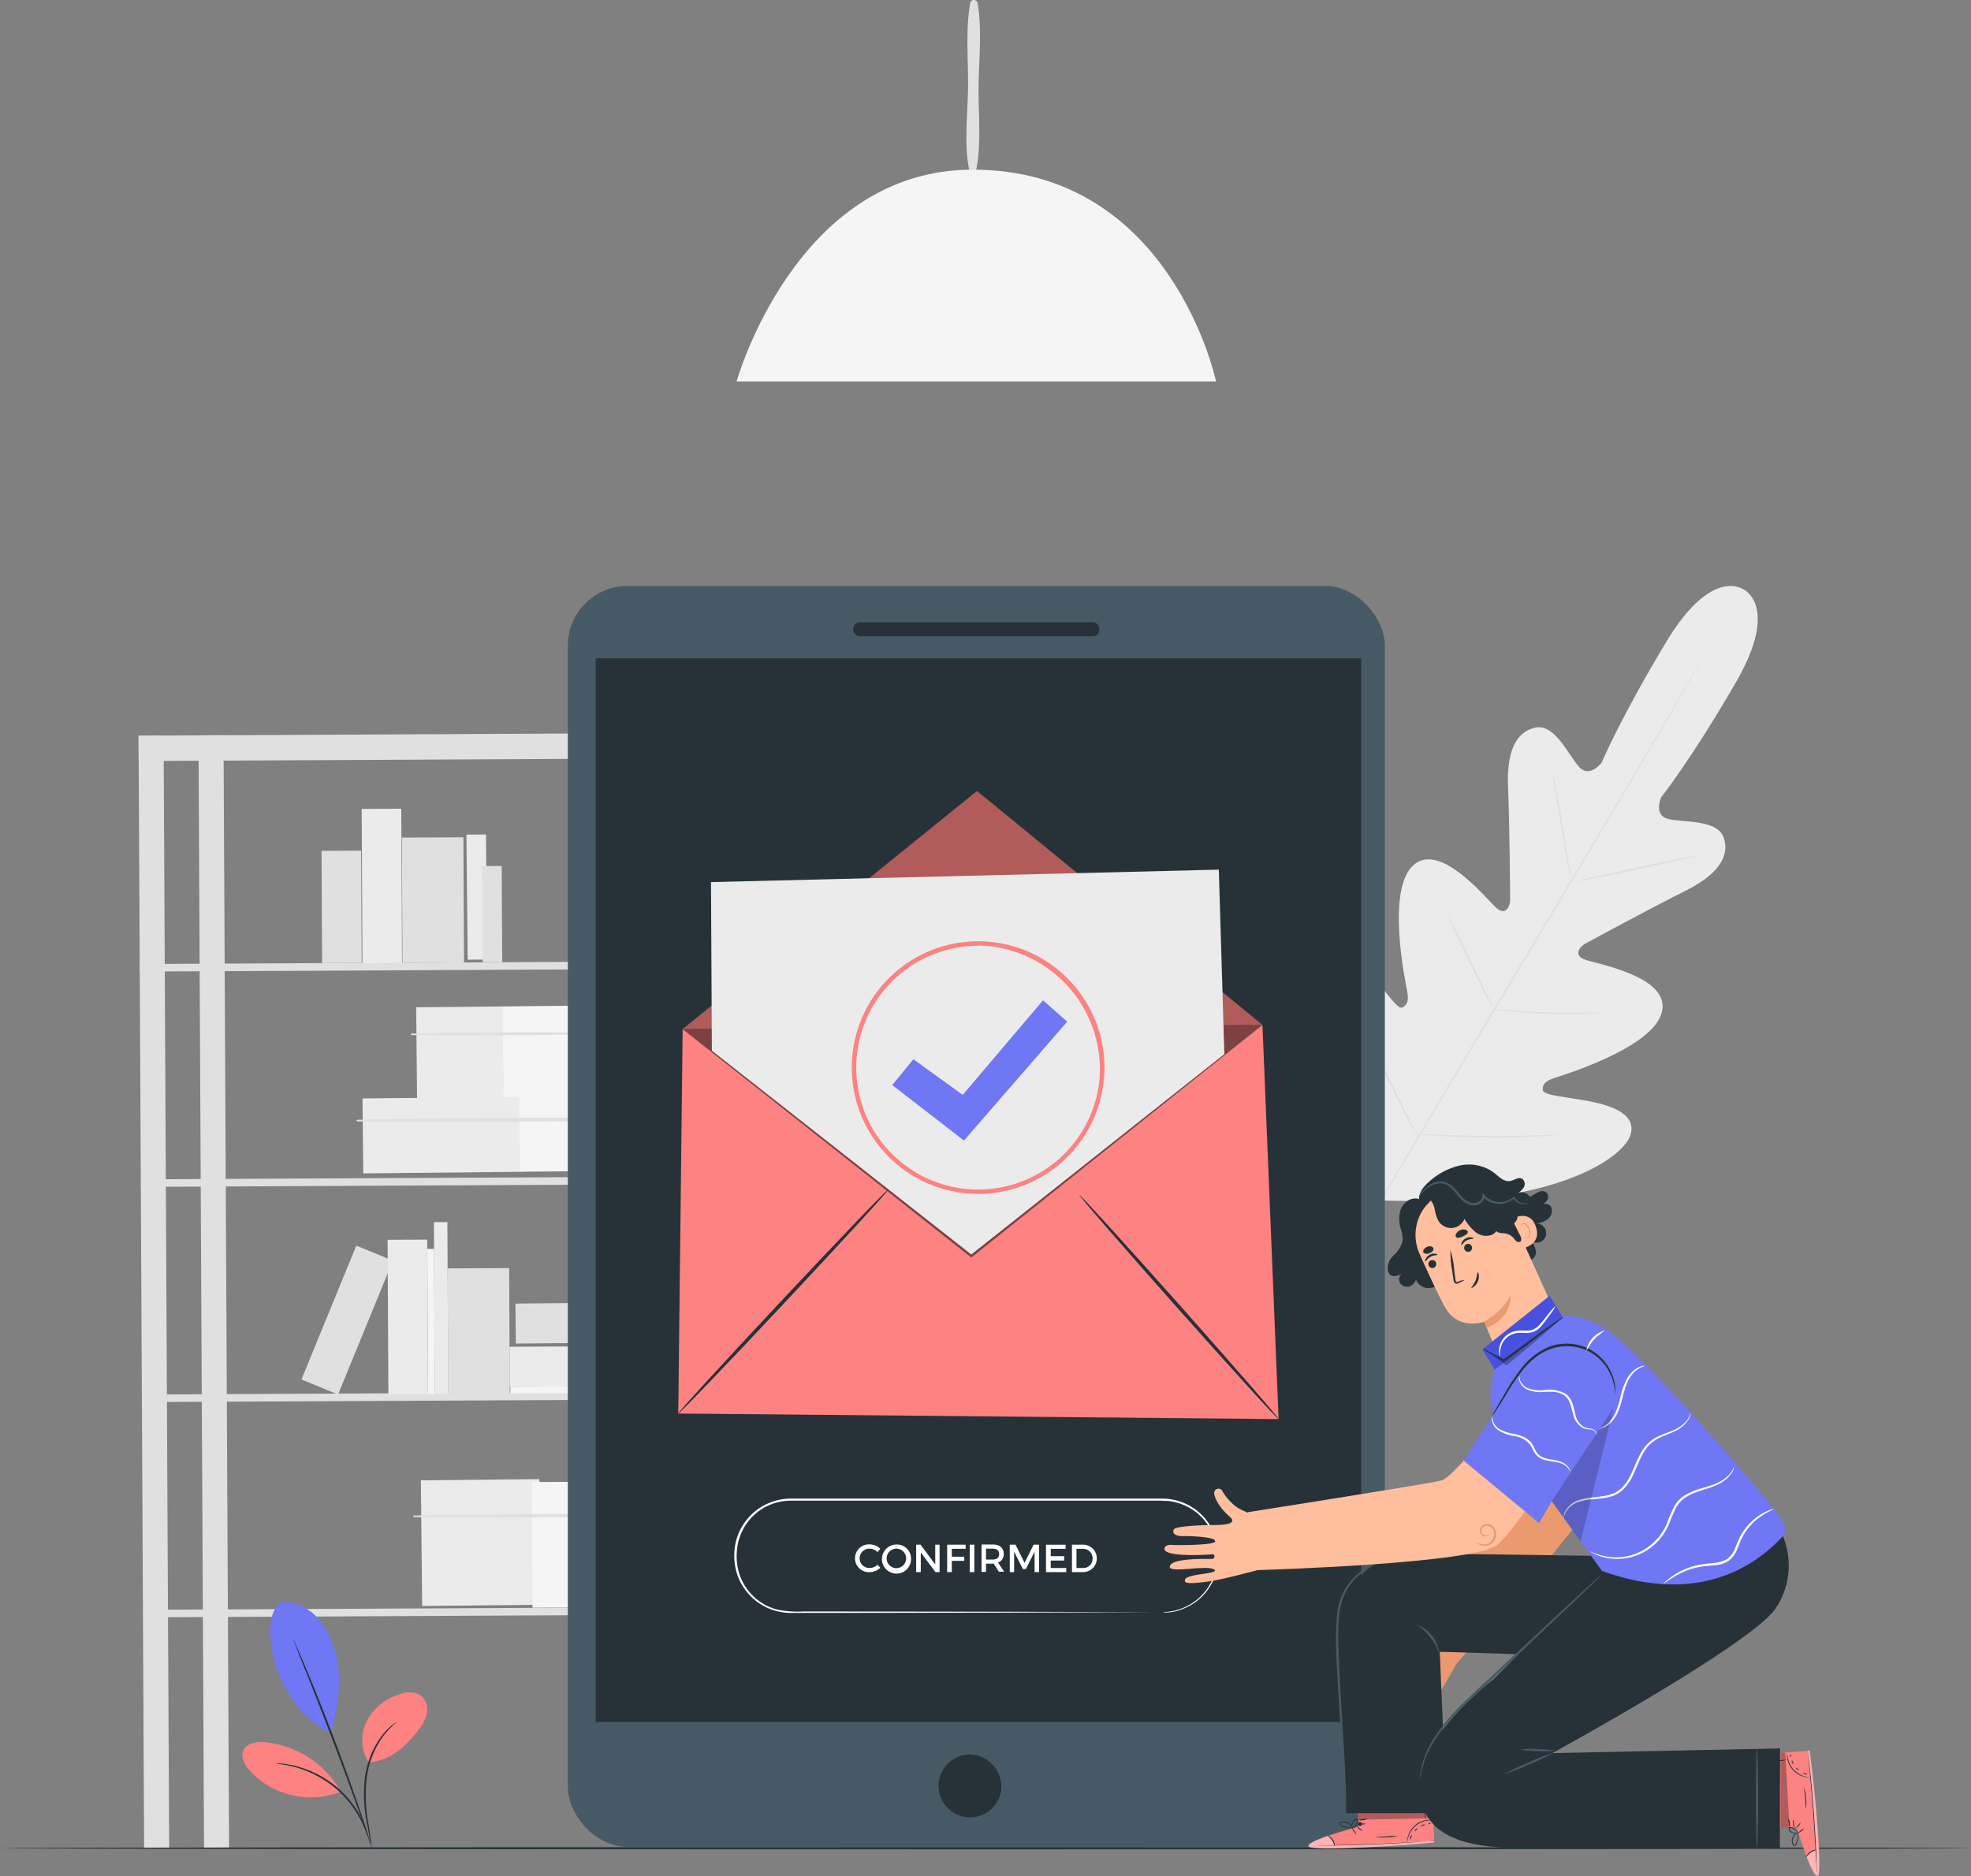 <svg xmlns="http://www.w3.org/2000/svg" width="382" height="363.671" viewBox="0 0 382 363.671">
  <rect x="0" y="0" width="382" height="363.671" fill="#808080" stroke="none"/>
  <g id="email_confirmation" data-name="email confirmation" transform="translate(-25.77 -3.809)">
    <g id="freepik--background-complete--inject-1" transform="translate(52.624 3.809)">
      <path id="Path_8351" data-name="Path 8351" d="M410.692,139.129s-6.118-4.7-15.038,10.127-12.523,23.409-12.523,23.409-2.3,3.072-4.354.844-4.658-8.439-8.5-7.637c-3.975.844-5.57,5.063-5.283,11.536s.405,20.574.405,21.856-.844,3.038-2.532,1.688-10.835-13.139-16.186-8.439-1.612,22.515-1.232,24.473-.068,2.743-1.013,3.156-3.654-3.857-6.405-7.114-6.515-6.557-9.375-3.586-4.641,16.034,6.312,38.177l5.747,9.941,11.527.177c24.7-1.114,35.257-8.962,36.481-12.9s-3.485-5.637-7.671-6.473-9.224-1.156-9.325-2.186.388-1.789,2.287-2.405,19.3-5.907,20.827-12.886-13.266-9.283-15.19-10.127-.785-2.413.312-3.013,13.561-7.342,19.342-10.2,8.734-6.312,7.544-10.194c-1.139-3.747-7.814-3.038-10.785-3.755s-1.392-4.219-1.392-4.219,5.831-7.325,14.481-22.278,1.384-18.084,1.384-18.084" transform="translate(-99.572 -24.825)" fill="#ebebeb"/>
      <path id="Path_8352" data-name="Path 8352" d="M403.569,155s-.051.11-.16.321l-.523.928c-.464.844-1.148,2.017-2.017,3.553-1.755,3.08-4.329,7.527-7.527,13-6.4,10.97-15.359,26.025-25.316,42.633s-18.954,31.654-25.4,42.574l-7.595,12.954-2.076,3.511-.548.911c-.127.211-.194.3-.194.3s.051-.11.16-.321.3-.532.515-.928l2.025-3.553c1.755-3.08,4.329-7.527,7.527-13,6.4-10.97,15.359-26.025,25.316-42.633s18.954-31.654,25.4-42.574l7.595-12.945,2.076-3.519.549-.911A.972.972,0,0,1,403.569,155Z" transform="translate(-100.465 -27.413)" fill="#e0e0e0"/>
      <path id="Path_8353" data-name="Path 8353" d="M382.28,181.33a3.377,3.377,0,0,1,.236.793c.127.523.3,1.274.489,2.211.388,1.865.844,4.456,1.325,7.333s.844,5.392,1.173,7.35c.143.886.27,1.629.363,2.228a4.447,4.447,0,0,1,.11.844,3.588,3.588,0,0,1-.245-.793c-.127-.515-.3-1.274-.481-2.211-.371-1.865-.8-4.464-1.274-7.342s-.895-5.384-1.215-7.342c-.152-.844-.278-1.62-.38-2.219A4,4,0,0,1,382.28,181.33Z" transform="translate(-108.282 -31.524)" fill="#e0e0e0"/>
      <path id="Path_8354" data-name="Path 8354" d="M387.88,205.3c0-.093,5.291-1.3,11.814-2.684s11.9-2.439,11.924-2.346-5.283,1.3-11.814,2.692S387.905,205.4,387.88,205.3Z" transform="translate(-109.156 -34.479)" fill="#e0e0e0"/>
      <path id="Path_8355" data-name="Path 8355" d="M368.41,235.635a3.579,3.579,0,0,1,.844,0l2.3.169c1.941.143,4.624.329,7.595.422s5.654.1,7.595.084h2.3a3.282,3.282,0,0,1,.844,0,3.67,3.67,0,0,1-.844.1c-.548,0-1.333.093-2.3.127-1.949.084-4.641.127-7.595,0s-5.662-.321-7.595-.523c-.97-.11-1.755-.2-2.3-.287A3.308,3.308,0,0,1,368.41,235.635Z" transform="translate(-106.116 -39.998)" fill="#e0e0e0"/>
      <path id="Path_8356" data-name="Path 8356" d="M358.38,214.23a3.007,3.007,0,0,1,.405.675c.262.515.591,1.139.979,1.89.844,1.6,1.907,3.831,3.106,6.3s2.262,4.709,3.013,6.346c.346.759.641,1.409.844,1.941a2.937,2.937,0,0,1,.279.734,3,3,0,0,1-.405-.675c-.262-.515-.591-1.148-.979-1.89-.844-1.6-1.907-3.831-3.105-6.3s-2.262-4.717-3.013-6.346l-.844-1.941a3.634,3.634,0,0,1-.278-.734Z" transform="translate(-104.551 -36.66)" fill="#e0e0e0"/>
      <path id="Path_8357" data-name="Path 8357" d="M337.89,238a6.38,6.38,0,0,1,.506.844l1.266,2.422c1.047,2.051,2.481,4.895,4.042,8.042s2.962,6.017,3.958,8.093l1.156,2.473a4.6,4.6,0,0,1,.38.928,7.73,7.73,0,0,1-.506-.844l-1.258-2.422c-1.055-2.051-2.489-4.895-4.051-8.042s-2.954-6.008-3.949-8.093l-1.165-2.473a4.4,4.4,0,0,1-.38-.928Z" transform="translate(-101.352 -40.371)" fill="#e0e0e0"/>
      <path id="Path_8358" data-name="Path 8358" d="M351.16,264.305a5.8,5.8,0,0,1,1.072,0l2.92.118c2.464.093,5.907.2,9.637.228s7.173-.042,9.637-.11l2.928-.076a6.642,6.642,0,0,1,1.072,0,6.277,6.277,0,0,1-1.072.127c-.684.059-1.688.127-2.92.186-2.464.127-5.907.236-9.646.211s-7.181-.177-9.646-.338c-1.241-.076-2.236-.152-2.92-.219a5.646,5.646,0,0,1-1.063-.126Z" transform="translate(-103.423 -44.474)" fill="#e0e0e0"/>
      <rect id="Rectangle_2118" data-name="Rectangle 2118" width="4.852" height="215.629" transform="matrix(1, -0.005, 0.005, 1, 0.002, 142.611)" fill="#e0e0e0"/>
      <rect id="Rectangle_2119" data-name="Rectangle 2119" width="4.852" height="215.629" transform="matrix(1, -0.005, 0.005, 1, 11.613, 142.548)" fill="#e0e0e0"/>
      <rect id="Rectangle_2120" data-name="Rectangle 2120" width="4.852" height="215.629" transform="matrix(1, -0.005, 0.005, 1, 113.111, 141.999)" fill="#e0e0e0"/>
      <rect id="Rectangle_2121" data-name="Rectangle 2121" width="4.852" height="215.629" transform="matrix(1, -0.005, 0.005, 1, 124.731, 141.936)" fill="#e0e0e0"/>
      <rect id="Rectangle_2122" data-name="Rectangle 2122" width="129.578" height="4.92" transform="matrix(1, -0.005, 0.005, 1, 0, 142.605)" fill="#e0e0e0"/>
      <rect id="Rectangle_2123" data-name="Rectangle 2123" width="129.578" height="1.468" transform="matrix(1, -0.005, 0.005, 1, 0.239, 186.874)" fill="#e0e0e0"/>
      <rect id="Rectangle_2124" data-name="Rectangle 2124" width="129.578" height="1.468" transform="matrix(1, -0.005, 0.005, 1, 0.465, 228.611)" fill="#e0e0e0"/>
      <rect id="Rectangle_2125" data-name="Rectangle 2125" width="129.578" height="1.468" transform="matrix(1, -0.005, 0.005, 1, 0.691, 270.33)" fill="#e0e0e0"/>
      <rect id="Rectangle_2126" data-name="Rectangle 2126" width="129.578" height="1.468" transform="matrix(1, -0.005, 0.005, 1, 0.917, 312.059)" fill="#e0e0e0"/>
      <rect id="Rectangle_2127" data-name="Rectangle 2127" width="22.954" height="24.354" transform="translate(54.718 286.963) rotate(-0.573)" fill="#ebebeb"/>
      <rect id="Rectangle_2128" data-name="Rectangle 2128" width="22.954" height="24.354" transform="matrix(1, -0.005, 0.005, 1, 76.235, 287.297)" fill="#f5f5f5"/>
      <path id="Path_8359" data-name="Path 8359" d="M120.852,352.2c15.249.152,30.549,0,45.8-.219a.177.177,0,1,0,0-.354c-15.249-.076-30.549-.042-45.8.27a.152.152,0,1,0,0,.3Z" transform="translate(-67.444 -58.104)" fill="#e0e0e0"/>
      <rect id="Rectangle_2129" data-name="Rectangle 2129" width="16.81" height="17.831" transform="translate(53.802 195.264) rotate(-0.573)" fill="#ebebeb"/>
      <rect id="Rectangle_2130" data-name="Rectangle 2130" width="16.81" height="17.831" transform="translate(70.535 195.096) rotate(-0.573)" fill="#f5f5f5"/>
      <path id="Path_8360" data-name="Path 8360" d="M120.262,241.491q16.759.135,33.544-.152a.186.186,0,0,0,0-.363c-11.165-.059-22.371,0-33.544.211a.152.152,0,0,0,0,.3Z" transform="translate(-67.352 -40.832)" fill="#e0e0e0"/>
      <rect id="Rectangle_2131" data-name="Rectangle 2131" width="30.549" height="14.532" transform="translate(43.404 212.93) rotate(-0.573)" fill="#ebebeb"/>
      <rect id="Rectangle_2132" data-name="Rectangle 2132" width="30.549" height="14.532" transform="translate(73.799 212.617) rotate(-0.573)" fill="#f5f5f5"/>
      <path id="Path_8361" data-name="Path 8361" d="M107.832,261.278c20.253.228,40.658,0,60.945-.3a.186.186,0,0,0,0-.363c-20.3-.1-40.658-.093-60.945.354a.152.152,0,1,0,0,.3Z" transform="translate(-65.412 -43.894)" fill="#e0e0e0"/>
      <rect id="Rectangle_2133" data-name="Rectangle 2133" width="7.671" height="29.916" transform="matrix(1, -0.005, 0.005, 1, 43.243, 156.81)" fill="#ebebeb"/>
      <rect id="Rectangle_2134" data-name="Rectangle 2134" width="7.671" height="21.755" transform="matrix(1, -0.005, 0.005, 1, 35.464, 164.936)" fill="#e0e0e0"/>
      <rect id="Rectangle_2135" data-name="Rectangle 2135" width="11.924" height="24.245" transform="matrix(1, -0.005, 0.005, 1, 51.036, 162.371)" fill="#e0e0e0"/>
      <rect id="Rectangle_2136" data-name="Rectangle 2136" width="3.789" height="24.245" transform="translate(63.544 161.798) rotate(-0.573)" fill="#ebebeb"/>
      <rect id="Rectangle_2137" data-name="Rectangle 2137" width="3.789" height="18.641" transform="matrix(1, -0.005, 0.005, 1, 66.594, 167.89)" fill="#e0e0e0"/>
      <rect id="Rectangle_2138" data-name="Rectangle 2138" width="7.671" height="28.051" transform="matrix(0.925, 0.379, -0.379, 0.925, 42.202, 241.47)" fill="#e0e0e0"/>
      <rect id="Rectangle_2139" data-name="Rectangle 2139" width="7.671" height="29.916" transform="matrix(1, -0.005, 0.005, 1, 48.268, 240.334)" fill="#ebebeb"/>
      <rect id="Rectangle_2140" data-name="Rectangle 2140" width="11.924" height="24.245" transform="matrix(1, -0.005, 0.005, 1, 59.902, 245.883)" fill="#e0e0e0"/>
      <rect id="Rectangle_2141" data-name="Rectangle 2141" width="2.608" height="33.224" transform="matrix(1, -0.005, 0.005, 1, 57.246, 236.919)" fill="#ebebeb"/>
      <rect id="Rectangle_2142" data-name="Rectangle 2142" width="1.308" height="28.051" transform="matrix(1, -0.005, 0.005, 1, 55.966, 242.099)" fill="#f5f5f5"/>
      <rect id="Rectangle_2143" data-name="Rectangle 2143" width="1.308" height="28.051" transform="matrix(-0.005, -1, 1, -0.005, 72.064, 270.122)" fill="#f5f5f5"/>
      <rect id="Rectangle_2144" data-name="Rectangle 2144" width="30.574" height="7.755" transform="matrix(1, -0.005, 0.005, 1, 71.907, 261.067)" fill="#ebebeb"/>
      <rect id="Rectangle_2145" data-name="Rectangle 2145" width="24.557" height="7.755" transform="translate(73.043 252.703) rotate(-0.573)" fill="#e0e0e0"/>
      <path id="Path_8362" data-name="Path 8362" d="M249.584,36.882c1.089-5.148.43-11.021.489-16.27s.726-11.114-.211-16.3a.726.726,0,0,0-1.384,0c-.945,5.19-.388,11.021-.439,16.3s-.844,11.122.253,16.27a.675.675,0,0,0,1.291,0Z" transform="translate(-87.274 -3.809)" fill="#e0e0e0"/>
      <path id="Path_8363" data-name="Path 8363" d="M194.94,83.852h92.928S279.286,42.78,240.7,42.78C206.375,42.78,194.94,83.852,194.94,83.852Z" transform="translate(-79.035 -9.893)" fill="#f5f5f5"/>
    </g>
    <g id="freepik--Floor--inject-1" transform="translate(25.77 361.869)">
      <path id="Path_8364" data-name="Path 8364" d="M407.77,428.329c0,.118-85.519.219-190.987.219s-191.013-.1-191.013-.219,85.5-.219,191.013-.219S407.77,428.2,407.77,428.329Z" transform="translate(-25.77 -428.11)" fill="#263238"/>
    </g>
    <g id="freepik--Device--inject-1" transform="translate(135.821 117.405)">
      <rect id="Rectangle_2146" data-name="Rectangle 2146" width="158.346" height="244.405" rx="11.55" transform="translate(0)" fill="#455a64"/>
      <path id="Path_8365" data-name="Path 8365" d="M253.5,413.362a6.093,6.093,0,1,1-6.076-6.532,6.321,6.321,0,0,1,6.076,6.532Z" transform="translate(-169.473 -180.324)" fill="#263238"/>
      <rect id="Rectangle_2147" data-name="Rectangle 2147" width="47.688" height="2.7" rx="1.22" transform="translate(55.325 7.038)" fill="#263238"/>
      <rect id="Rectangle_2148" data-name="Rectangle 2148" width="148.354" height="206.202" transform="translate(5.401 14.025)" fill="#263238"/>
      <path id="Path_8366" data-name="Path 8366" d="M277.389,370.092l.549-.051a11.3,11.3,0,0,0,1.586-.211,10.657,10.657,0,0,0,2.447-.844,10.245,10.245,0,0,0,2.878-2.025,10.457,10.457,0,0,0,2.413-3.679,11.383,11.383,0,0,0,.684-5.165,10.582,10.582,0,0,0-7.7-9.266,11.949,11.949,0,0,0-1.755-.338c-.608,0-1.215-.067-1.848-.059h-71.3a10.768,10.768,0,0,0-5.114,1.333,10.532,10.532,0,0,0-5.325,8.582,11.24,11.24,0,0,0,.768,5.063,10.827,10.827,0,0,0,2.945,4.017,10.583,10.583,0,0,0,4.371,2.186,20.714,20.714,0,0,0,4.852.3h4.785l33.713.051,22.726.068,6.177.042h-6.177l-22.726.068-33.713.051h-7.266a6.99,6.99,0,0,1-1.257-.076,12.307,12.307,0,0,1-1.241-.219,10.97,10.97,0,0,1-4.549-2.27,11.283,11.283,0,0,1-3.072-4.177,11.671,11.671,0,0,1-.8-5.215,10.641,10.641,0,0,1,1.646-5.063,10.877,10.877,0,0,1,3.932-3.747,11.165,11.165,0,0,1,5.333-1.392h71.3c.624,0,1.257,0,1.882.059a12.659,12.659,0,0,1,1.806.363,10.852,10.852,0,0,1,7.848,9.662,11.553,11.553,0,0,1-.734,5.257,10.64,10.64,0,0,1-2.481,3.722,10.361,10.361,0,0,1-2.945,2.025,10.808,10.808,0,0,1-2.489.844,10.048,10.048,0,0,1-1.6.16C277.608,370.1,277.389,370.092,277.389,370.092Z" transform="translate(-162.149 -171.147)" fill="#fff"/>
      <path id="Path_8367" data-name="Path 8367" d="M227.025,359.423l-.523.658a2.05,2.05,0,0,0-1.477-.675,1.873,1.873,0,1,0,0,3.738,2.169,2.169,0,0,0,1.477-.625l.532.591a3.021,3.021,0,0,1-2.059.844,2.692,2.692,0,1,1,0-5.376A2.937,2.937,0,0,1,227.025,359.423Z" transform="translate(-166.476 -172.79)" fill="#fff"/>
      <path id="Path_8368" data-name="Path 8368" d="M233.958,361.293a2.819,2.819,0,1,1-2.819-2.684,2.717,2.717,0,0,1,2.819,2.684Zm-4.726,0a1.89,1.89,0,1,0,1.882-1.89A1.907,1.907,0,0,0,229.232,361.293Z" transform="translate(-167.443 -172.795)" fill="#fff"/>
      <path id="Path_8369" data-name="Path 8369" d="M239.91,363.956l-2.835-3.814v3.814h-.895V358.64h.844l2.852,3.823V358.64h.844v5.316Z" transform="translate(-168.669 -172.8)" fill="#fff"/>
      <path id="Path_8370" data-name="Path 8370" d="M244.2,359.442v1.536h2.413v.8H244.2v2.177h-.9V358.64h3.578v.8Z" transform="translate(-169.781 -172.8)" fill="#fff"/>
      <path id="Path_8371" data-name="Path 8371" d="M248.48,363.956V358.64h.895v5.316Z" transform="translate(-170.59 -172.8)" fill="#fff"/>
      <path id="Path_8372" data-name="Path 8372" d="M253.563,362.313h-1.5v1.6H251.2V358.6h2.152c1.359,0,2.144.658,2.144,1.814a1.688,1.688,0,0,1-1.1,1.688l1.19,1.781h-1.021Zm-.245-.793c.844,0,1.291-.354,1.291-1.072s-.464-1.038-1.291-1.038h-1.257v2.11Z" transform="translate(-171.014 -172.794)" fill="#fff"/>
      <path id="Path_8373" data-name="Path 8373" d="M262.49,363.956v-3.975l-1.688,3.376h-.591l-1.688-3.376v3.975h-.844V358.64h1.114l1.755,3.527,1.747-3.527h1.063v5.316Z" transform="translate(-172.026 -172.8)" fill="#fff"/>
      <path id="Path_8374" data-name="Path 8374" d="M266.92,359.443v1.435h2.6v.844h-2.6v1.443h3v.8H266V358.65h3.8v.8Z" transform="translate(-173.325 -172.802)" fill="#fff"/>
      <path id="Path_8375" data-name="Path 8375" d="M274.12,358.64a2.658,2.658,0,0,1,0,5.316h-2.16V358.64Zm-1.283,4.523h1.3a1.781,1.781,0,0,0,1.823-1.848,1.814,1.814,0,0,0-1.857-1.865h-1.266Z" transform="translate(-174.255 -172.8)" fill="#fff"/>
    </g>
    <g id="freepik--Envelope--inject-1" transform="translate(157.22 157.152)">
      <path id="Path_8376" data-name="Path 8376" d="M182.392,240.07l112.371-.81,3.131,76.4-116.354-1.08Z" transform="translate(-181.538 -193.91)" fill="#fd8282"/>
      <path id="Path_8377" data-name="Path 8377" d="M182.55,231.68,239.6,185.52l55.325,45.35" transform="translate(-181.696 -185.52)" fill="#fd8282"/>
      <g id="Group_5929" data-name="Group 5929" transform="translate(0.854)" opacity="0.3">
        <path id="Path_8378" data-name="Path 8378" d="M182.55,231.68,239.6,185.52l55.325,45.35" transform="translate(-182.55 -185.52)"/>
      </g>
      <path id="Path_8379" data-name="Path 8379" d="M181.54,320.481c-.143-.127,8.852-9.949,20.093-21.941s20.456-21.595,20.6-21.46-8.852,9.949-20.093,21.941S181.683,320.616,181.54,320.481Z" transform="translate(-181.538 -199.814)" fill="#263238"/>
      <path id="Path_8380" data-name="Path 8380" d="M312.277,321.754c-.144.127-8.9-9.494-19.561-21.494s-19.19-21.831-19.046-21.941,8.9,9.494,19.561,21.494S312.421,321.628,312.277,321.754Z" transform="translate(-195.921 -200.008)" fill="#263238"/>
      <g id="Group_5930" data-name="Group 5930" transform="translate(0.854 45.35)" opacity="0.5">
        <path id="Path_8381" data-name="Path 8381" d="M294.921,239.26l-56.43,45.08L182.55,240.07" transform="translate(-182.55 -239.26)"/>
      </g>
      <path id="Path_8382" data-name="Path 8382" d="M189.229,238.677l-.169-32.684,98.422-2.413,1.072,35.764-49.046,38.835Z" transform="translate(-182.712 -188.34)" fill="#ebebeb"/>
      <path id="Path_8383" data-name="Path 8383" d="M245.931,269a24.485,24.485,0,1,1,24.278-21.73h0A24.472,24.472,0,0,1,245.931,269Zm-.068-48.1a23.629,23.629,0,1,0,23.5,26.3h0a24.014,24.014,0,0,0-23.5-26.354Z" transform="translate(-187.76 -190.907)" fill="#fd8282"/>
      <path id="Path_8384" data-name="Path 8384" d="M230.69,250.03l4.093-5.013,9.57,6.911L259.905,233.6l4.692,4.127-20.008,23.055Z" transform="translate(-189.212 -193.026)" fill="#6f77f4"/>
    </g>
    <g id="freepik--Character--inject-1" transform="translate(251.448 229.551)">
      <path id="Path_8385" data-name="Path 8385" d="M374.864,290.012a1.013,1.013,0,0,0,1.494.6,1.688,1.688,0,0,0,.658-1.688,4.885,4.885,0,0,0-.751-1.738,1.857,1.857,0,1,0,.937-3.477,4.852,4.852,0,0,0,2.211-.92,1.966,1.966,0,0,0,.624-2.177,1.249,1.249,0,0,0-1.983-.388,3.645,3.645,0,0,0,1.122-.97,1.249,1.249,0,0,0,.059-1.4,1.359,1.359,0,0,0-1.578-.287,13.217,13.217,0,0,0-1.494.844,3.916,3.916,0,0,1-3.916-.144l-3.148,2.6Z" transform="translate(-305.048 -272.268)" fill="#263238"/>
      <path id="Path_8386" data-name="Path 8386" d="M355.389,275.389a4.818,4.818,0,0,0-3.274,4.025,2.532,2.532,0,0,0,.464,1.9,2.27,2.27,0,0,0,2.219.608,5.73,5.73,0,0,0,2.118-1.105,4.22,4.22,0,0,0,1.992-2.641,2.7,2.7,0,0,0-1.688-2.641,3.975,3.975,0,0,0-3.232.186" transform="translate(-302.391 -271.932)" fill="#263238"/>
      <path id="Path_8387" data-name="Path 8387" d="M356.919,291.575a9.814,9.814,0,0,1-1.392,3.139,4.118,4.118,0,0,1-2.844,1.764,2.633,2.633,0,0,1-2.734-1.637,1.95,1.95,0,0,1-1.4,1.35,1.612,1.612,0,0,1-1.738-.776,1.384,1.384,0,0,1,.489-1.781c-.675.38-1.519.768-2.186.371a1.384,1.384,0,0,1-.591-.785,3.321,3.321,0,0,1,1.046-3.021,6.145,6.145,0,0,0,1.772-2.768,6.48,6.48,0,0,0-.4-2.633,6.254,6.254,0,0,1-.118-2.954,3.629,3.629,0,0,1,1.688-2.38,2.532,2.532,0,0,1,2.8.16l.143,1.435,5.485,10.515" transform="translate(-301.196 -272.532)" fill="#263238"/>
      <path id="Path_8388" data-name="Path 8388" d="M369.367,313.65s1.966,20.8.312,23.511-21.941,31.021-21.941,31.021h.051c-.4.169-.844.329-1.283.506a6.752,6.752,0,0,1-2.2.388,9.927,9.927,0,0,1-2.768-.262c-.844-.287-1.544.565-1.105,1.207s2.658,1.468,5.409,1.207-.346,2.785-1.452,3.916-4.363,4.8-4.278,5.418c.118.9,1.105.945,2.186-.211s4.549-4.405,5.122-3.789-5.148,6.3-5.148,6.3-1.418,1.021-.776,1.755c1.139,1.316,6.751-5.181,7.283-5.814.363-.439,1,.2.591.65s-5.823,5.553-4.667,6.9c.886,1.038,4.675-5.308,6.38-5.738s-3.376,4.515-2.473,5.477c.329.354.624.574,3.122-2.692a93.545,93.545,0,0,0,5.443-8.844c2.658-2.878,28.861-31.325,29.063-36.641.211-5.595,1.215-24.532,1.215-24.532Z" transform="translate(-300.522 -277.881)" fill="#eb996e"/>
      <path id="Path_8389" data-name="Path 8389" d="M335.963,421.892l-.245-7.722,14.464-.54.473,11.291-.894.093c-3.983.371-20.253,1.6-22.979.894C323.778,425.115,335.963,421.892,335.963,421.892Z" transform="translate(-298.367 -293.532)" fill="#fd8282"/>
      <g id="Group_5931" data-name="Group 5931" transform="translate(27.899 130.149)" opacity="0.4">
        <path id="Path_8390" data-name="Path 8390" d="M330.007,425.54s-4.262,1.4-3.7,2.093,17.072.059,24.338-.844l-.042-.321-19.249.895S330.851,425.54,330.007,425.54Z" transform="translate(-326.259 -425.54)" fill="#fff"/>
      </g>
      <path id="Path_8391" data-name="Path 8391" d="M350.84,426.61H350.6l-.709.067-2.624.219c-2.219.16-5.283.346-8.675.481s-6.464.177-8.684.186h-3.35a.842.842,0,0,1-.253,0h.97l2.625-.042c2.228-.042,5.3-.11,8.684-.245s6.456-.3,8.675-.43l2.625-.16h.717Z" transform="translate(-298.366 -295.559)" fill="#263238"/>
      <path id="Path_8392" data-name="Path 8392" d="M332.038,427.591a5.85,5.85,0,0,0-.532-1.241,6.161,6.161,0,0,0-.937-.971,1.933,1.933,0,0,1,1.08.844A1.89,1.89,0,0,1,332.038,427.591Z" transform="translate(-299.033 -295.366)" fill="#263238"/>
      <path id="Path_8393" data-name="Path 8393" d="M337.12,424.983a2.784,2.784,0,0,1-.473-.54,1.587,1.587,0,0,1-.338-.633,1.915,1.915,0,0,1,.481.532C337.019,424.662,337.162,424.958,337.12,424.983Z" transform="translate(-299.929 -295.121)" fill="#263238"/>
      <path id="Path_8394" data-name="Path 8394" d="M338.458,424.265a2.081,2.081,0,0,1-.523-.321c-.262-.219-.439-.413-.405-.456s.262.11.523.321S338.491,424.231,338.458,424.265Z" transform="translate(-300.118 -295.07)" fill="#263238"/>
      <path id="Path_8395" data-name="Path 8395" d="M339.173,422.7a1.762,1.762,0,0,1-.751.127.38.38,0,1,1,0-.177A1.729,1.729,0,0,1,339.173,422.7Z" transform="translate(-300.141 -294.894)" fill="#263238"/>
      <path id="Path_8396" data-name="Path 8396" d="M339.4,421.61a1.528,1.528,0,0,1-.844.278,1.57,1.57,0,0,1-.844-.084,5.233,5.233,0,0,1,.844-.093A4.333,4.333,0,0,1,339.4,421.61Z" transform="translate(-300.147 -294.778)" fill="#263238"/>
      <path id="Path_8397" data-name="Path 8397" d="M336.121,423.5a2.684,2.684,0,0,1-.928,0,5.655,5.655,0,0,1-1-.177,2.984,2.984,0,0,1-.574-.211.523.523,0,0,1-.245-.287.363.363,0,0,1,.127-.371,1.688,1.688,0,0,1,2.127.414,1.62,1.62,0,0,1,.329.608.582.582,0,0,1,0,.253,2.685,2.685,0,0,0-.456-.776,1.688,1.688,0,0,0-.844-.489,1.443,1.443,0,0,0-1.105.118c-.144.118-.076.287.093.38a2.8,2.8,0,0,0,.523.2,5.83,5.83,0,0,0,.97.211C335.766,423.481,336.121,423.464,336.121,423.5Z" transform="translate(-299.469 -294.876)" fill="#263238"/>
      <path id="Path_8398" data-name="Path 8398" d="M336.324,423.451a.919.919,0,0,1-.127-.641,1.393,1.393,0,0,1,.228-.684.912.912,0,0,1,.751-.506.371.371,0,0,1,.3.413.894.894,0,0,1-.143.422,2.8,2.8,0,0,1-.413.582c-.287.3-.506.414-.523.4s.177-.177.43-.481a3.119,3.119,0,0,0,.363-.565c.118-.2.194-.565-.042-.591s-.456.219-.591.413a1.594,1.594,0,0,0-.245.616A3.44,3.44,0,0,0,336.324,423.451Z" transform="translate(-299.909 -294.779)" fill="#263238"/>
      <path id="Path_8399" data-name="Path 8399" d="M353.928,421.918a10.143,10.143,0,0,0-1.063.076,4.7,4.7,0,0,0-2.3,1.055,4.643,4.643,0,0,0-1.376,2.11c-.2.633-.2,1.046-.236,1.046a.994.994,0,0,1,0-.3,3.967,3.967,0,0,1,.127-.785,4.4,4.4,0,0,1,3.772-3.249,3.584,3.584,0,0,1,.793,0A.778.778,0,0,1,353.928,421.918Z" transform="translate(-301.902 -294.816)" fill="#263238"/>
      <path id="Path_8400" data-name="Path 8400" d="M352.806,414.87a25.3,25.3,0,0,1,.236,2.962,23.971,23.971,0,0,1,.059,2.979,27.754,27.754,0,0,1-.236-2.97A23.837,23.837,0,0,1,352.806,414.87Z" transform="translate(-302.501 -293.726)" fill="#263238"/>
      <path id="Path_8401" data-name="Path 8401" d="M345.938,425.517a8.237,8.237,0,0,1-2.1.287,8.493,8.493,0,0,1-2.127-.084c0-.051.954,0,2.118-.093A14.857,14.857,0,0,1,345.938,425.517Z" transform="translate(-300.772 -295.385)" fill="#263238"/>
      <path id="Path_8402" data-name="Path 8402" d="M350.006,425.389s-.076.2-.16.422-.135.413-.186.413-.084-.228,0-.481S349.939,425.355,350.006,425.389Z" transform="translate(-302.005 -295.367)" fill="#263238"/>
      <path id="Path_8403" data-name="Path 8403" d="M351.181,423.759a.958.958,0,0,1-.194.346c-.143.16-.287.262-.329.228s.059-.186.2-.346S351.148,423.725,351.181,423.759Z" transform="translate(-302.167 -295.112)" fill="#263238"/>
      <path id="Path_8404" data-name="Path 8404" d="M352.919,422.985c0,.051-.2.059-.414.143s-.363.2-.4.169.076-.236.338-.338S352.927,422.918,352.919,422.985Z" transform="translate(-302.394 -294.98)" fill="#263238"/>
      <path id="Path_8405" data-name="Path 8405" d="M354.26,422.582c0,.042-.059.118-.177.169s-.228.059-.253,0,.068-.127.186-.177S354.243,422.532,354.26,422.582Z" transform="translate(-302.663 -294.923)" fill="#263238"/>
      <g id="Group_5932" data-name="Group 5932" transform="translate(37.495 125.279)" opacity="0.3">
        <path id="Path_8406" data-name="Path 8406" d="M352.128,421.2l-14.456.312-.042-1.747,14.582.515Z" transform="translate(-337.63 -419.77)"/>
      </g>
      <path id="Path_8407" data-name="Path 8407" d="M391.456,361.225l-45.721-.624S333,361.781,333,378.355l1.612,32.633H354.1l-1.325-31.274c1.089,0,15.84.489,15.84.489Z" transform="translate(-299.412 -285.253)" fill="#263238"/>
      <path id="Path_8408" data-name="Path 8408" d="M334.555,411.143a2.723,2.723,0,0,1-.059-.565c0-.413-.059-.954-.093-1.62L334.057,403c-.3-5.063-.844-11.975-1.249-19.671a69.673,69.673,0,0,1,0-10.869,15.875,15.875,0,0,1,.5-2.413,11.351,11.351,0,0,1,.937-2.135,12.2,12.2,0,0,1,2.65-3.207,13.775,13.775,0,0,1,2.869-1.882,14.494,14.494,0,0,1,2.43-.844l.911-.219.684-.11a2.844,2.844,0,0,1,.565-.059,2.38,2.38,0,0,1-.548.144l-.667.152-.9.253a17.827,17.827,0,0,0-2.363.937,13.864,13.864,0,0,0-2.776,1.89,12.363,12.363,0,0,0-2.532,3.156,11.441,11.441,0,0,0-.844,2.076,16.589,16.589,0,0,0-.473,2.354c-.43,3.274-.127,6.954,0,10.793.38,7.679.9,14.625,1.122,19.671.118,2.532.177,4.557.2,5.966v1.629A2.431,2.431,0,0,1,334.555,411.143Z" transform="translate(-299.347 -285.408)" fill="#455a64"/>
      <path id="Path_8409" data-name="Path 8409" d="M436.717,420.7l-7.713.515-1-14.43,11.266-.844.127.844c.506,3.966,2.312,20.253,1.688,22.928C440.371,432.767,436.717,420.7,436.717,420.7Z" transform="translate(-314.243 -292.331)" fill="#fd8282"/>
      <g id="Group_5933" data-name="Group 5933" transform="translate(124.474 113.583)" opacity="0.4">
        <path id="Path_8410" data-name="Path 8410" d="M440.7,426.577s1.544,4.219,2.219,3.62-.54-17.063-1.688-24.287h-.321l1.578,19.215S440.666,425.733,440.7,426.577Z" transform="translate(-440.699 -405.91)" fill="#fff"/>
      </g>
      <path id="Path_8411" data-name="Path 8411" d="M440.89,405.7a1,1,0,0,1,.051.245,6.313,6.313,0,0,0,.093.709c.084.709.186,1.587.3,2.616.245,2.211.54,5.266.785,8.65s.414,6.447.5,8.675c0,1.03.059,1.916.084,2.624v.717a1.143,1.143,0,0,1,0,.253,1.958,1.958,0,0,1,0-.253,4.292,4.292,0,0,0-.042-.709c0-.717-.084-1.6-.143-2.633-.118-2.219-.3-5.283-.54-8.667s-.532-6.439-.743-8.65c-.093-1.03-.177-1.907-.245-2.616a5.771,5.771,0,0,0-.067-.717A2.258,2.258,0,0,0,440.89,405.7Z" transform="translate(-316.255 -292.294)" fill="#263238"/>
      <path id="Path_8412" data-name="Path 8412" d="M442.652,428.7a6.687,6.687,0,0,0-1.215.582,5.663,5.663,0,0,0-.937.97,1.924,1.924,0,0,1,.844-1.114A1.949,1.949,0,0,1,442.652,428.7Z" transform="translate(-316.195 -295.884)" fill="#263238"/>
      <path id="Path_8413" data-name="Path 8413" d="M439.907,423.84a1.91,1.91,0,0,1-.515.5c-.312.236-.6.4-.633.354s.211-.262.523-.5A1.781,1.781,0,0,1,439.907,423.84Z" transform="translate(-315.922 -295.126)" fill="#263238"/>
      <path id="Path_8414" data-name="Path 8414" d="M439.152,422.51a2.438,2.438,0,0,1-.3.54c-.2.27-.405.456-.439.422s.093-.27.3-.532S439.109,422.484,439.152,422.51Z" transform="translate(-315.867 -294.918)" fill="#263238"/>
      <path id="Path_8415" data-name="Path 8415" d="M437.6,421.76a1.649,1.649,0,0,1,.152.743,1.69,1.69,0,0,1,0,.76,1.648,1.648,0,0,1-.152-.743A1.92,1.92,0,0,1,437.6,421.76Z" transform="translate(-315.738 -294.801)" fill="#263238"/>
      <path id="Path_8416" data-name="Path 8416" d="M436.45,421.54a1.451,1.451,0,0,1,.3.844,1.486,1.486,0,0,1-.051.844,4.414,4.414,0,0,1-.118-.844A4.352,4.352,0,0,1,436.45,421.54Z" transform="translate(-315.562 -294.767)" fill="#263238"/>
      <path id="Path_8417" data-name="Path 8417" d="M438.454,424.53a2.533,2.533,0,0,1,.067.928,5.388,5.388,0,0,1-.152,1,2.9,2.9,0,0,1-.186.582.532.532,0,0,1-.27.253.38.38,0,0,1-.388-.11,1.688,1.688,0,0,1,.346-2.143,1.621,1.621,0,0,1,.6-.346.5.5,0,0,1,.245-.042,2.427,2.427,0,0,0-.76.481,1.636,1.636,0,0,0-.456.844,1.392,1.392,0,0,0,.16,1.1c.118.143.287.076.371-.1a3.067,3.067,0,0,0,.186-.532,6.232,6.232,0,0,0,.177-.979C438.454,424.927,438.429,424.538,438.454,424.53Z" transform="translate(-315.693 -295.234)" fill="#263238"/>
      <path id="Path_8418" data-name="Path 8418" d="M438.4,424.607a.92.92,0,0,1-.641.16,1.6,1.6,0,0,1-.692-.2.945.945,0,0,1-.532-.743.371.371,0,0,1,.405-.312.954.954,0,0,1,.43.127,2.535,2.535,0,0,1,.591.4,1.392,1.392,0,0,1,.414.5,6.226,6.226,0,0,0-.489-.405,3.666,3.666,0,0,0-.582-.346c-.211-.11-.565-.177-.591.059s.245.456.439.582a1.5,1.5,0,0,0,.624.219,2.85,2.85,0,0,0,.624-.034Z" transform="translate(-315.576 -295.074)" fill="#263238"/>
      <path id="Path_8419" data-name="Path 8419" d="M436.236,406.39a6.585,6.585,0,0,0,.118,1.063,4.666,4.666,0,0,0,1.122,2.253,4.735,4.735,0,0,0,2.16,1.308c.641.169,1.055.16,1.055.194a.907.907,0,0,1-.3,0,3.6,3.6,0,0,1-.785-.1,4.405,4.405,0,0,1-3.376-3.662,3.381,3.381,0,0,1,0-.793A.845.845,0,0,1,436.236,406.39Z" transform="translate(-315.525 -292.402)" fill="#263238"/>
      <path id="Path_8420" data-name="Path 8420" d="M429.25,408.586a26.091,26.091,0,0,1,2.954-.338,24.25,24.25,0,0,1,2.971-.169,23.7,23.7,0,0,1-2.954.338A24.176,24.176,0,0,1,429.25,408.586Z" transform="translate(-314.438 -292.665)" fill="#263238"/>
      <path id="Path_8421" data-name="Path 8421" d="M440.108,414.39a8.253,8.253,0,0,1,.363,2.093,7.8,7.8,0,0,1,0,2.127c-.051,0-.059-.945-.16-2.11S440.057,414.407,440.108,414.39Z" transform="translate(-316.132 -293.651)" fill="#263238"/>
      <path id="Path_8422" data-name="Path 8422" d="M439.859,411l.43.143c.228.076.414.118.414.169s-.219.093-.473,0S439.825,411.068,439.859,411Z" transform="translate(-316.094 -293.121)" fill="#263238"/>
      <path id="Path_8423" data-name="Path 8423" d="M438.189,409.89a1.018,1.018,0,0,1,.354.186c.16.135.27.278.236.321s-.186-.051-.354-.186S438.164,409.932,438.189,409.89Z" transform="translate(-315.833 -292.948)" fill="#263238"/>
      <path id="Path_8424" data-name="Path 8424" d="M437.328,408.14c.051,0,.068.194.152.405s.219.354.186.388-.236-.059-.346-.321S437.286,408.132,437.328,408.14Z" transform="translate(-315.689 -292.675)" fill="#263238"/>
      <path id="Path_8425" data-name="Path 8425" d="M436.9,406.88a.355.355,0,0,1,.177.169c.051.118.067.228,0,.253s-.127-.059-.186-.177S436.86,406.9,436.9,406.88Z" transform="translate(-315.626 -292.478)" fill="#263238"/>
      <g id="Group_5934" data-name="Group 5934" transform="translate(119.402 113.988)" opacity="0.3">
        <path id="Path_8426" data-name="Path 8426" d="M435.61,406.432l.819,14.439-1.738.11V406.39Z" transform="translate(-434.69 -406.39)"/>
      </g>
      <path id="Path_8427" data-name="Path 8427" d="M377.552,398.742h0s38.962-21.274,43.376-28.2a14.92,14.92,0,0,0,1.3-13.84l-32.785,4.38-23.316,23.35h0c-5.063,4.025-14.236,12.439-14.236,20.734,0,14.194,18.355,11.873,31.527,11.907,18.008.042,38.219.118,38.219.118l.051-19.35Z" transform="translate(-302.361 -284.644)" fill="#263238"/>
      <path id="Path_8428" data-name="Path 8428" d="M371.33,410.558a36.28,36.28,0,0,0,4.8-1.882,34.6,34.6,0,0,0,4.65-2.236,35.681,35.681,0,0,0-4.8,1.89A34.649,34.649,0,0,0,371.33,410.558Z" transform="translate(-305.396 -292.41)" fill="#455a64"/>
      <path id="Path_8429" data-name="Path 8429" d="M375,405.673a15.725,15.725,0,0,0,3.375.3,16.166,16.166,0,0,0,3.426-.076,16.237,16.237,0,0,0-3.376-.3,15.044,15.044,0,0,0-3.426.084Z" transform="translate(-305.969 -292.267)" fill="#455a64"/>
      <path id="Path_8430" data-name="Path 8430" d="M386.879,365.78a2.993,2.993,0,0,1-.363.405l-1.114,1.1-4.143,3.992L367.478,384.32c-2.692,2.532-5.308,4.92-7.6,7.173a36.22,36.22,0,0,0-5.367,6.54,17.64,17.64,0,0,0-2.211,5.232l-.194.844a3.529,3.529,0,0,1-.093.658,2.113,2.113,0,0,1-.1.532,2.371,2.371,0,0,1,0-.54,3.231,3.231,0,0,1,.051-.667c.051-.253.093-.557.152-.895a16.776,16.776,0,0,1,2.118-5.359,35.447,35.447,0,0,1,5.342-6.675c2.27-2.287,4.878-4.658,7.595-7.207l13.873-12.928,4.219-3.882,1.173-1.046a3.525,3.525,0,0,1,.439-.321Z" transform="translate(-302.363 -286.062)" fill="#455a64"/>
      <path id="Path_8431" data-name="Path 8431" d="M375.021,309.585h0a6.675,6.675,0,0,1-9.342-3.333l-1.485-3.62s-5.063,1.789-7.595-2.827c-1.435-2.591-3.468-7.013-4.97-10.4a8.971,8.971,0,0,1,.844-8.743h0c4.127-5.207,7.4-4.337,13.958-3.274l.979.16,10.557,23.418a6.675,6.675,0,0,1-2.945,8.616Z" transform="translate(-302.201 -272.137)" fill="#ffbe9d"/>
      <path id="Path_8432" data-name="Path 8432" d="M355.3,294.3a.768.768,0,1,0-.97.464.759.759,0,0,0,.971-.464Z" transform="translate(-302.661 -274.741)" fill="#263238"/>
      <path id="Path_8433" data-name="Path 8433" d="M353.111,293.29c.118.042.38-.557,1.021-.9s1.283-.27,1.308-.388-.135-.16-.422-.2a1.687,1.687,0,0,0-1.1.211,1.763,1.763,0,0,0-.759.844C353.009,293.1,353.06,293.273,353.111,293.29Z" transform="translate(-302.544 -274.509)" fill="#263238"/>
      <path id="Path_8434" data-name="Path 8434" d="M362.141,289.929a.768.768,0,1,0,1.046-.279.76.76,0,0,0-1.046.279Z" transform="translate(-303.945 -274.16)" fill="#263238"/>
      <path id="Path_8435" data-name="Path 8435" d="M361.393,289.54c.118.042.38-.557,1.021-.9s1.283-.27,1.308-.388-.135-.16-.422-.2a1.687,1.687,0,0,0-1.1.211,1.763,1.763,0,0,0-.759.844C361.325,289.346,361.342,289.523,361.393,289.54Z" transform="translate(-303.839 -273.923)" fill="#263238"/>
      <path id="Path_8436" data-name="Path 8436" d="M361.514,296.781a3.232,3.232,0,0,0-1.148.338c-.177.067-.329.1-.388,0a1.039,1.039,0,0,1-.143-.54c-.059-.515-.127-1.029-.194-1.57A19.307,19.307,0,0,0,358.89,291a20.543,20.543,0,0,0,.346,4.059c.076.54.152,1.055.228,1.57a1.182,1.182,0,0,0,.279.743.481.481,0,0,0,.43.11,1.1,1.1,0,0,0,.312-.118C361.177,297.059,361.573,296.831,361.514,296.781Z" transform="translate(-303.453 -274.387)" fill="#263238"/>
      <path id="Path_8437" data-name="Path 8437" d="M366.61,306.457a12.227,12.227,0,0,0,5.122-4.987s.371,4.11-4.481,6.194Z" transform="translate(-304.659 -276.022)" fill="#eb996e"/>
      <path id="Path_8438" data-name="Path 8438" d="M372.93,283.768c.076-.084,3.713-2.236,4.793,1.73.937,3.435-2.945,4.025-3,3.916S372.93,283.768,372.93,283.768Z" transform="translate(-305.646 -273.155)" fill="#ffbe9d"/>
      <path id="Path_8439" data-name="Path 8439" d="M375.77,287.657h.186a.624.624,0,0,0,.43-.152,1.519,1.519,0,0,0,.186-1.511,1.956,1.956,0,0,0-.464-.76.7.7,0,0,0-.591-.278.321.321,0,0,0-.279.278v.177c0,.008-.093,0-.11-.169a.362.362,0,0,1,.051-.253.464.464,0,0,1,.287-.2.844.844,0,0,1,.785.287,2.093,2.093,0,0,1,.532.844,1.57,1.57,0,0,1-.312,1.688.642.642,0,0,1-.549.11C375.8,287.741,375.762,287.674,375.77,287.657Z" transform="translate(-305.988 -273.415)" fill="#eb996e"/>
      <path id="Path_8440" data-name="Path 8440" d="M370.482,313.608s9.072-15.19,23.1-2.405c9.156,8.354,24.093,25.587,29.426,32.338,1.2,1.511,3.063,3.814,1.755,5.232-4,4.321-14.9,14.008-35.08,6.751l-19.139-26.616a13.2,13.2,0,0,1-.076-15.291Z" transform="translate(-304.886 -276.742)" fill="#6f77f4"/>
      <path id="Path_8441" data-name="Path 8441" d="M381.82,305.656l-2.557-4.186-13.063,10.4,2.439,3.924Z" transform="translate(-304.595 -276.022)" fill="#4751de"/>
      <g id="Group_5935" data-name="Group 5935" transform="translate(62.128 30.174)" opacity="0.3">
        <path id="Path_8442" data-name="Path 8442" d="M381.36,307.07s-10.287,8.895-10.43,8.743-4.11-3-4.11-3l3.62,2.034Z" transform="translate(-366.82 -307.07)"/>
      </g>
      <path id="Path_8443" data-name="Path 8443" d="M381.95,306.37a2.908,2.908,0,0,0-.658.354c-.405.253-.987.633-1.688,1.122-1.418.971-3.316,2.38-5.409,3.933-1.426,1.055-2.768,2.025-3.916,2.819h.169c-1.224-.658-2.245-1.207-2.962-1.57a6.752,6.752,0,0,0-1.156-.54,5.785,5.785,0,0,0,1.063.7c.692.422,1.688,1,2.895,1.688l.084.042.084-.051c1.173-.776,2.532-1.73,3.958-2.785l5.342-4.017,1.62-1.215a3.031,3.031,0,0,0,.574-.481Z" transform="translate(-304.615 -276.787)" fill="#263238"/>
      <path id="Path_8444" data-name="Path 8444" d="M314.761,352.453l-2.481-1a22.883,22.883,0,0,1-4.219-1.62,6.4,6.4,0,0,1-1.814-1.291,10.023,10.023,0,0,1-1.755-2.16.844.844,0,0,0-1.637.059c-.144.768.844,2.928,2.928,4.7s-2.228,1.688-3.806,1.688-6.481.253-6.869.743c-.565.709.1,1.443,1.688,1.4s6.338.169,6.3,1-8.093.743-8.093.743-1.688-.3-1.8.667c-.135,1.747,8.439,1.2,9.283,1.122.565-.051.557.844-.059.886s-8.034-.27-8.194,1.5c-.118,1.359,7.063-.38,8.565.532s-5.578.768-5.637,2.068c0,.489,0,.844,4.11.346s15.266-3.747,15.266-3.747l-1.873-7.772" transform="translate(-293.198 -282.937)" fill="#ffbe9d"/>
      <path id="Path_8445" data-name="Path 8445" d="M366.216,321.28s-13.342,18.4-16.43,19.114-37.485,6.127-37.485,6.127l1.688,11.224s42.692-1.2,46.827-4.97,16.625-22.954,16.625-22.954Z" transform="translate(-296.18 -279.115)" fill="#ffbe9d"/>
      <path id="Path_8446" data-name="Path 8446" d="M365.06,357.541a1.1,1.1,0,0,0,.354.312,2.211,2.211,0,0,0,1.266.262,2.177,2.177,0,0,0,1.646-.987,2.228,2.228,0,0,0,.11-2.338,1.781,1.781,0,0,0-.979-.844,1.6,1.6,0,0,0-1.207.093,1.291,1.291,0,0,0-.5,1.814,1.072,1.072,0,0,0,1.24.371c.3-.127.371-.312.354-.321a1.649,1.649,0,0,1-.405.177.9.9,0,0,1-.962-.371,1,1,0,0,1,.43-1.359,1.257,1.257,0,0,1,.928-.051,1.418,1.418,0,0,1,.768.658,1.983,1.983,0,0,1-1.46,2.878,2.886,2.886,0,0,1-1.587-.3Z" transform="translate(-304.417 -284.202)" fill="#eb996e"/>
      <path id="Path_8447" data-name="Path 8447" d="M389.2,325.692l-12.658,21.73-14.6-12.084s10.127-16.557,14.895-21.688Z" transform="translate(-303.93 -277.923)" fill="#6f77f4"/>
      <path id="Path_8448" data-name="Path 8448" d="M351.22,377.08a6.49,6.49,0,0,1,4.27,5.578,10.81,10.81,0,0,0-4.27-5.578Z" transform="translate(-302.256 -287.826)" fill="#455a64"/>
      <path id="Path_8449" data-name="Path 8449" d="M368.769,285.582a1.249,1.249,0,0,0,.911.65c.38.076.768.068,1.156.143a2.666,2.666,0,0,1,1.544.9,3.961,3.961,0,0,0,.532.591.658.658,0,0,0,.743.076c.337-.253.186-.776,0-1.156q-1.19-2.355-2.363-4.709l-4.472.97,1.924,2.236" transform="translate(-304.692 -272.995)" fill="#263238"/>
      <path id="Path_8450" data-name="Path 8450" d="M351.8,278.56c.515-.616,1.283-1.122,1.89-.591a3.933,3.933,0,0,1,1.046,2.143,6.753,6.753,0,0,0,.793,2.278,2.827,2.827,0,0,0,4.954-.54,9.79,9.79,0,0,0,2.11,2.532,3.3,3.3,0,0,0,3.1.6,2.025,2.025,0,0,0,1.148-2.675,3.376,3.376,0,0,0,2.034.776,1.9,1.9,0,0,0,1.772-1.089,1.35,1.35,0,0,0-.844-1.772,2.43,2.43,0,0,0,2.759-.059,2.084,2.084,0,0,0,.532-2.641A1.831,1.831,0,0,0,370.56,277a3.6,3.6,0,0,0,1.426-1.274,1.249,1.249,0,0,0-.4-1.688c-.7-.321-1.452.329-2.219.473-1.249.228-2.27-.895-3.274-1.688a8.194,8.194,0,0,0-6.532-1.308,13.3,13.3,0,0,0-6,3.19c-1.131.987-2.219,2.422-1.764,3.848" transform="translate(-302.33 -271.314)" fill="#263238"/>
      <path id="Path_8451" data-name="Path 8451" d="M354.63,290.588c0,.363-.346.675-.768.844a1.063,1.063,0,0,1-1.139-.084c-.245-.262,0-.844.658-1.139S354.63,290.225,354.63,290.588Z" transform="translate(-302.477 -274.245)" fill="#263238"/>
      <path id="Path_8452" data-name="Path 8452" d="M362.441,286.779c-.076.363-.523.591-.97.8s-.928.38-1.249.186a.5.5,0,0,1-.084-.608,1.511,1.511,0,0,1,.793-.776,1.494,1.494,0,0,1,1.114-.076C362.323,286.416,362.458,286.6,362.441,286.779Z" transform="translate(-303.638 -273.643)" fill="#263238"/>
      <path id="Path_8453" data-name="Path 8453" d="M364.932,296.1c.11-.042.4.844,0,1.772s-1.241,1.333-1.283,1.224a12.994,12.994,0,0,0,.844-1.4C364.814,296.868,364.789,296.117,364.932,296.1Z" transform="translate(-304.197 -275.183)" fill="#263238"/>
      <path id="Path_8454" data-name="Path 8454" d="M372.791,279.351a1.039,1.039,0,0,1-.194.118,1.745,1.745,0,0,1-.641.135,2.219,2.219,0,0,1-2.042-1.2l.228.051a4.219,4.219,0,0,1-2.785,1.106,4.354,4.354,0,0,1-3.376-1.409l.371-.152a1.688,1.688,0,0,1-.793,1.435,2.422,2.422,0,0,1-1.637.4,4.05,4.05,0,0,1-2.3-1.4c-.582-.633-1.046-1.291-1.587-1.806a3.485,3.485,0,0,0-1.772-1.021,3.156,3.156,0,0,0-1.764.219,6.482,6.482,0,0,0-2.169,1.578,6.126,6.126,0,0,1-.726.709,4.394,4.394,0,0,1,.6-.844,6.169,6.169,0,0,1,2.169-1.747,3.528,3.528,0,0,1,1.958-.3,3.781,3.781,0,0,1,1.983,1.089c.582.549,1.063,1.207,1.62,1.806a3.688,3.688,0,0,0,2.034,1.257c.928.135,2-.523,1.958-1.376v-.616l.405.473a4.084,4.084,0,0,0,3.08,1.316,4.017,4.017,0,0,0,2.591-.945l.152-.135.076.177a2.067,2.067,0,0,0,1.781,1.173A4.513,4.513,0,0,0,372.791,279.351Z" transform="translate(-302.317 -271.919)" fill="#455a64"/>
      <path id="Path_8455" data-name="Path 8455" d="M392.322,322.148c-.042,0,0-.506-.194-1.384a9.722,9.722,0,0,0-1.375-3.51,9.181,9.181,0,0,0-4.177-3.57,9.561,9.561,0,0,0-6.667-.236,10.481,10.481,0,0,0-3.063,1.688,15.8,15.8,0,0,0-2.363,2.321,38.888,38.888,0,0,0-3.207,4.667c-.844,1.376-1.536,2.532-2.051,3.249-.245.38-.456.658-.6.844s-.219.287-.236.278a9.728,9.728,0,0,1,.692-1.224c.489-.844,1.139-1.966,1.924-3.316a36.459,36.459,0,0,1,3.165-4.768,12.912,12.912,0,0,1,5.6-4.219,9.814,9.814,0,0,1,6.962.278,9.528,9.528,0,0,1,5.561,7.418,6.548,6.548,0,0,1,.059,1.055A1.131,1.131,0,0,1,392.322,322.148Z" transform="translate(-304.937 -277.737)" fill="#263238"/>
      <path id="Path_8456" data-name="Path 8456" d="M389.571,331.249a.954.954,0,0,0-.338-.692,1.544,1.544,0,0,0-.844-.321,4.356,4.356,0,0,1-1.316-.236,4.017,4.017,0,0,1-1.983-2.81c-.177-.624-.312-1.274-.548-1.907a3.3,3.3,0,0,0-1.139-1.637,4.076,4.076,0,0,0-1.907-.667,14.074,14.074,0,0,0-1.975,0,6.658,6.658,0,0,1-3.375-.506,2.869,2.869,0,0,1-1.485-1.781,1.6,1.6,0,0,1-.042-.641.55.55,0,0,1,.059-.211,6,6,0,0,0,.144.844,2.877,2.877,0,0,0,1.468,1.553,6.751,6.751,0,0,0,3.257.371,6.5,6.5,0,0,1,4.152.751,3.663,3.663,0,0,1,1.283,1.84c.245.675.371,1.342.532,1.958a3.789,3.789,0,0,0,1.688,2.624,4.481,4.481,0,0,0,1.232.287,1.578,1.578,0,0,1,.928.439.844.844,0,0,1,.287.591A.373.373,0,0,1,389.571,331.249Z" transform="translate(-305.907 -278.89)" fill="#fafafa"/>
      <path id="Path_8457" data-name="Path 8457" d="M383.559,339.929a5.6,5.6,0,0,0-.363-.675,3.266,3.266,0,0,0-1.688-1.063c-.844-.278-1.924-.245-3.114-.633a3.156,3.156,0,0,1-1.6-1.139c-.4-.565-.616-1.224-.979-1.755a4.93,4.93,0,0,0-3.207-1.688,8.066,8.066,0,0,1-3-1.139,3.046,3.046,0,0,1-1.2-1.814,1.224,1.224,0,0,1,.068-.8c.042,0,0,.287.1.759a2.954,2.954,0,0,0,1.173,1.587,8.331,8.331,0,0,0,2.911,1,9.415,9.415,0,0,1,1.831.557,3.772,3.772,0,0,1,1.646,1.308c.405.608.616,1.257.97,1.747a2.743,2.743,0,0,0,1.384,1.013c1.089.38,2.194.388,3.08.717a3.241,3.241,0,0,1,1.764,1.266,1.529,1.529,0,0,1,.211.565C383.568,339.861,383.576,339.929,383.559,339.929Z" transform="translate(-304.933 -280.354)" fill="#fafafa"/>
      <path id="Path_8458" data-name="Path 8458" d="M409.454,328.36a.948.948,0,0,1,0,.354,3.426,3.426,0,0,1-.371.945,6.2,6.2,0,0,1-2.835,2.354c-.709.329-1.511.625-2.338.987a7.517,7.517,0,0,0-2.371,1.536c-1.435,1.418-2.135,3.612-3.148,5.764a9.36,9.36,0,0,1-1.958,2.911,4.057,4.057,0,0,1-.667.54,4.214,4.214,0,0,1-.717.447,7.032,7.032,0,0,1-1.536.523c-2.051.439-3.916.329-5.376.793a4.582,4.582,0,0,0-2.827,2.042,4.288,4.288,0,0,0-.43,1.249s0-.127,0-.354a2.751,2.751,0,0,1,.287-.97,4.684,4.684,0,0,1,2.886-2.27c1.519-.515,3.418-.439,5.375-.886a6.53,6.53,0,0,0,1.443-.506,3.891,3.891,0,0,0,.658-.414,3.512,3.512,0,0,0,.616-.506A9.083,9.083,0,0,0,398,340.107c1-2.1,1.688-4.354,3.257-5.857a7.6,7.6,0,0,1,2.532-1.578c.844-.363,1.646-.633,2.346-.945a6.329,6.329,0,0,0,2.827-2.16,5.119,5.119,0,0,0,.49-1.207Z" transform="translate(-307.511 -280.22)" fill="#fafafa"/>
      <path id="Path_8459" data-name="Path 8459" d="M418.886,340.73a2.785,2.785,0,0,1-.54,1.316,6.928,6.928,0,0,1-3.08,2.338c-1.5.692-3.46,1-5.316,2.008a5.662,5.662,0,0,0-2.3,2.245,32.148,32.148,0,0,0-1.418,3.291,11.088,11.088,0,0,1-4.65,5.249,10.641,10.641,0,0,1-5.561,1.426,10.524,10.524,0,0,1-3.789-.776,8.8,8.8,0,0,1-.954-.456c-.211-.127-.312-.194-.3-.211s.464.2,1.316.506a11.316,11.316,0,0,0,3.738.624,10.574,10.574,0,0,0,5.35-1.46,10.844,10.844,0,0,0,4.447-5.063,30.242,30.242,0,0,1,1.451-3.376,6.1,6.1,0,0,1,2.481-2.38c1.958-1.029,3.916-1.3,5.392-1.941a7.215,7.215,0,0,0,3.063-2.143,6.865,6.865,0,0,0,.675-1.2Z" transform="translate(-308.462 -282.151)" fill="#fafafa"/>
      <path id="Path_8460" data-name="Path 8460" d="M429.151,350.505a15.625,15.625,0,0,0-3.376,2.059,11.155,11.155,0,0,0-2.675,3.325c-.388.7-.658,1.511-1.013,2.346a5,5,0,0,1-1.688,2.287,5.949,5.949,0,0,1-2.709.844c-.9.1-1.755.127-2.532.262a14.445,14.445,0,0,0-4.084,1.291,21.849,21.849,0,0,0-3.376,2.152,4.145,4.145,0,0,1,.759-.776,13.5,13.5,0,0,1,2.456-1.688,14.023,14.023,0,0,1,4.169-1.409c.844-.152,1.688-.186,2.532-.3a5.638,5.638,0,0,0,2.532-.785,4.65,4.65,0,0,0,1.544-2.093,22.785,22.785,0,0,1,1.046-2.371,11.064,11.064,0,0,1,2.835-3.376,10.549,10.549,0,0,1,2.532-1.511c.329-.127.582-.211.76-.262S429.143,350.488,429.151,350.505Z" transform="translate(-311.074 -283.673)" fill="#fafafa"/>
      <path id="Path_8461" data-name="Path 8461" d="M393,329.743a5.41,5.41,0,0,0,1.924-1.215,6.7,6.7,0,0,0,1.35-2.068,18.7,18.7,0,0,0,.9-2.945,15.8,15.8,0,0,1,1-3,6.234,6.234,0,0,1,1.587-2.068,3.907,3.907,0,0,1,1.553-.844,1.385,1.385,0,0,1,.641-.051,5.443,5.443,0,0,0-1.992,1.1,6.564,6.564,0,0,0-1.426,2.017,16.594,16.594,0,0,0-.937,2.928,18.181,18.181,0,0,1-.962,3,6.658,6.658,0,0,1-1.5,2.127,4.076,4.076,0,0,1-1.511.9,1.19,1.19,0,0,1-.633.11Z" transform="translate(-308.779 -278.531)" fill="#fafafa"/>
      <path id="Path_8462" data-name="Path 8462" d="M390.11,313.293a4.945,4.945,0,0,1,3.494-3.823c.051.118-1.013.65-1.966,1.688S390.228,313.369,390.11,313.293Z" transform="translate(-308.328 -277.271)" fill="#fafafa"/>
      <path id="Path_8463" data-name="Path 8463" d="M381.053,303.76a12.938,12.938,0,0,1-1.325,1.983,25.071,25.071,0,0,1-1.587,2.059,4.018,4.018,0,0,1-1.283.954,4.136,4.136,0,0,1-1.688.279,11.212,11.212,0,0,0-1.612,0,4.033,4.033,0,0,0-1.359.456,3.755,3.755,0,0,0-1.62,1.8,5.341,5.341,0,0,0-.346,2.278,1.342,1.342,0,0,1-.169-.633,3.755,3.755,0,0,1,.228-1.764,3.9,3.9,0,0,1,1.688-2.025,4.034,4.034,0,0,1,1.5-.532,11.057,11.057,0,0,1,1.688-.042,3.173,3.173,0,0,0,2.675-1.072c.65-.684,1.165-1.409,1.637-1.975a12.467,12.467,0,0,1,1.57-1.764Z" transform="translate(-305.195 -276.379)" fill="#fafafa"/>
      <g id="Group_5936" data-name="Group 5936" transform="translate(75.056 47.136)" opacity="0.2">
        <path id="Path_8464" data-name="Path 8464" d="M394.148,327.17l-6.405,25.949-5.6-7.806Z" transform="translate(-382.14 -327.17)"/>
      </g>
      <path id="Path_8465" data-name="Path 8465" d="M429.249,424.836c-.118,0-.219-4.312-.219-9.629s.1-9.637.219-9.637.219,4.312.219,9.637S429.376,424.836,429.249,424.836Z" transform="translate(-314.404 -292.274)" fill="#455a64"/>
    </g>
    <g id="freepik--Plant--inject-1" transform="translate(72.76 314.291)">
      <path id="Path_8466" data-name="Path 8466" d="M90.67,371.73a9.46,9.46,0,0,1,6.591,3.435,16.734,16.734,0,0,1,3.308,6.8c1.232,4.768.405,10.371-1,15.089-5.131-1.882-8.253-7.4-9.671-10.3-2.228-4.582-3.477-14.211.785-15.029" transform="translate(-82.453 -371.73)" fill="#6f77f4"/>
      <path id="Path_8467" data-name="Path 8467" d="M110.208,406.139a8.093,8.093,0,0,1-.312-8.118,10.743,10.743,0,0,1,6.515-5.139,4.54,4.54,0,0,1,3.8.211,3.451,3.451,0,0,1,1.308,3.257,7,7,0,0,1-1.511,3.317c-2.532,3.375-5.595,6.16-9.8,6.473" transform="translate(-85.746 -374.982)" fill="#fd8282"/>
      <path id="Path_8468" data-name="Path 8468" d="M110.745,423.082a6.082,6.082,0,0,1-.228-1c-.127-.7-.3-1.612-.506-2.709a28.692,28.692,0,0,1-.481-9.106,17.291,17.291,0,0,1,3.451-8.439,11.7,11.7,0,0,1,1.966-1.958,5.4,5.4,0,0,1,.616-.43,1.268,1.268,0,0,1,.228-.135,19.508,19.508,0,0,0-2.616,2.675,17.916,17.916,0,0,0-3.291,8.3,30.506,30.506,0,0,0,.38,9.013c.177,1.148.312,2.084.4,2.734a5.586,5.586,0,0,1,.084,1.046Z" transform="translate(-85.811 -376.036)" fill="#263238"/>
      <path id="Path_8469" data-name="Path 8469" d="M93.09,380.32a2.37,2.37,0,0,1,.2.388l.515,1.156c.447,1,1.08,2.456,1.84,4.262,1.519,3.612,3.544,8.633,5.662,14.228s3.916,10.709,5.165,14.43c.624,1.857,1.122,3.375,1.443,4.405.152.5.278.894.371,1.207a2.355,2.355,0,0,1,.11.43,2.588,2.588,0,0,1-.177-.405l-.43-1.181c-.38-1.08-.911-2.532-1.553-4.38-1.316-3.688-3.148-8.785-5.266-14.346s-4.1-10.625-5.561-14.262c-.717-1.781-1.3-3.249-1.688-4.3l-.456-1.173A1.637,1.637,0,0,1,93.09,380.32Z" transform="translate(-83.27 -373.071)" fill="#263238"/>
      <path id="Path_8470" data-name="Path 8470" d="M100.32,413.278A18.92,18.92,0,0,0,85.729,404c-1.527-.118-3.376.118-4.042,1.477s.2,3,1.224,4.127a16.177,16.177,0,0,0,17.468,4.059" transform="translate(-81.453 -376.763)" fill="#fd8282"/>
      <path id="Path_8471" data-name="Path 8471" d="M89.22,408.85a6.684,6.684,0,0,1,.954.051,7.793,7.793,0,0,1,1.105.135c.43.084.928.135,1.46.287a15.82,15.82,0,0,1,1.688.5,16.971,16.971,0,0,1,1.924.751,19.409,19.409,0,0,1,7.392,5.806,20.04,20.04,0,0,1,1.173,1.688q.461.767.844,1.578c.262.489.422.962.591,1.359a8.155,8.155,0,0,1,.371,1.063,4.355,4.355,0,0,1,.236.92c-.076,0-.43-1.291-1.426-3.224a15.874,15.874,0,0,0-.895-1.536,18.553,18.553,0,0,0-1.181-1.688,21.3,21.3,0,0,0-3.3-3.283,22.422,22.422,0,0,0-3.966-2.43,17.806,17.806,0,0,0-1.89-.768,17.31,17.31,0,0,0-1.688-.532C90.57,409.019,89.212,408.976,89.22,408.85Z" transform="translate(-82.666 -377.525)" fill="#263238"/>
    </g>
  </g>
</svg>
